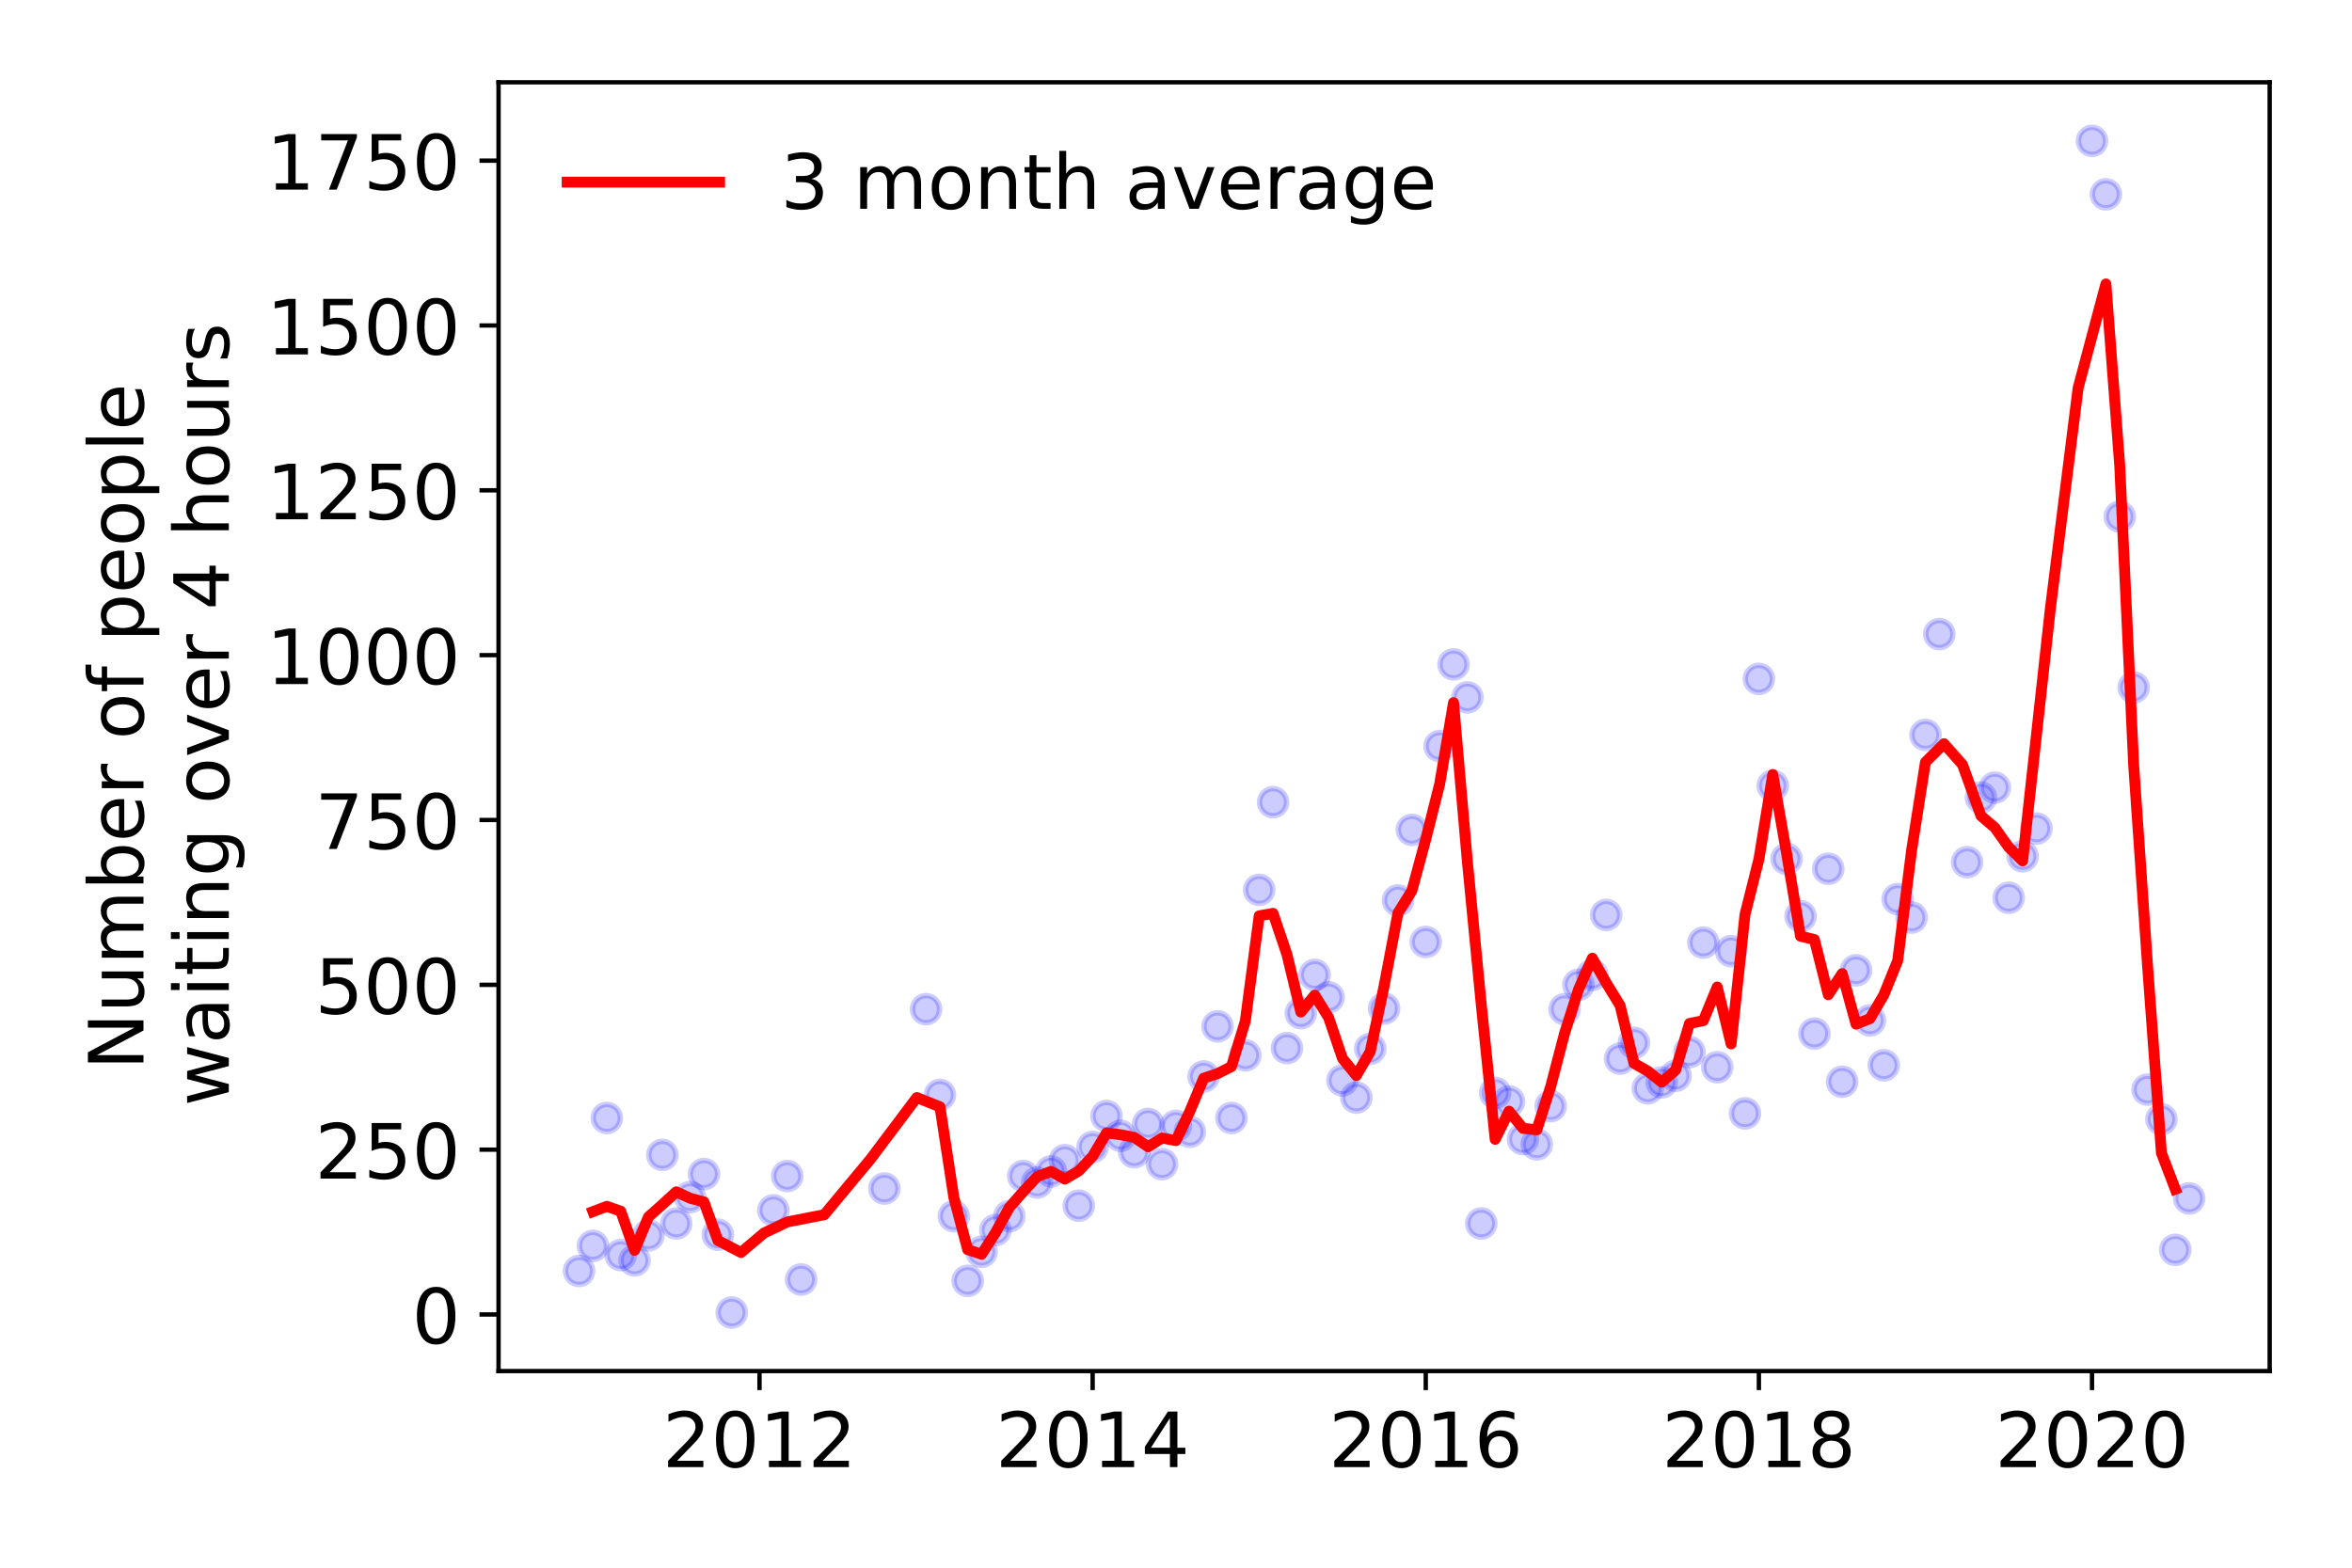 <?xml version="1.0" encoding="utf-8" standalone="no"?>
<!DOCTYPE svg PUBLIC "-//W3C//DTD SVG 1.1//EN"
  "http://www.w3.org/Graphics/SVG/1.1/DTD/svg11.dtd">
<!-- Created with matplotlib (https://matplotlib.org/) -->
<svg height="288pt" version="1.1" viewBox="0 0 432 288" width="432pt" xmlns="http://www.w3.org/2000/svg" xmlns:xlink="http://www.w3.org/1999/xlink">
 <defs>
  <style type="text/css">
*{stroke-linecap:butt;stroke-linejoin:round;}
  </style>
 </defs>
 <g id="figure_1">
  <g id="patch_1">
   <path d="M 0 288 
L 432 288 
L 432 0 
L 0 0 
z
" style="fill:#ffffff;"/>
  </g>
  <g id="axes_1">
   <g id="patch_2">
    <path d="M 91.57 251.88 
L 416.88 251.88 
L 416.88 15.12 
L 91.57 15.12 
z
" style="fill:#ffffff;"/>
   </g>
   <g id="matplotlib.axis_1">
    <g id="xtick_1">
     <g id="line2d_1">
      <defs>
       <path d="M 0 0 
L 0 3.5 
" id="m2b816d6a2e" style="stroke:#000000;stroke-width:0.8;"/>
      </defs>
      <g>
       <use style="stroke:#000000;stroke-width:0.8;" x="139.5" xlink:href="#m2b816d6a2e" y="251.88"/>
      </g>
     </g>
     <g id="text_1">
      <!-- 2012 -->
      <defs>
       <path d="M 19.188 8.297 
L 53.609 8.297 
L 53.609 0 
L 7.328 0 
L 7.328 8.297 
Q 12.938 14.109 22.625 23.891 
Q 32.328 33.688 34.812 36.531 
Q 39.547 41.844 41.422 45.531 
Q 43.312 49.219 43.312 52.781 
Q 43.312 58.594 39.234 62.25 
Q 35.156 65.922 28.609 65.922 
Q 23.969 65.922 18.812 64.312 
Q 13.672 62.703 7.812 59.422 
L 7.812 69.391 
Q 13.766 71.781 18.938 73 
Q 24.125 74.219 28.422 74.219 
Q 39.75 74.219 46.484 68.547 
Q 53.219 62.891 53.219 53.422 
Q 53.219 48.922 51.531 44.891 
Q 49.859 40.875 45.406 35.406 
Q 44.188 33.984 37.641 27.219 
Q 31.109 20.453 19.188 8.297 
z
" id="DejaVuSans-50"/>
       <path d="M 31.781 66.406 
Q 24.172 66.406 20.328 58.906 
Q 16.5 51.422 16.5 36.375 
Q 16.5 21.391 20.328 13.891 
Q 24.172 6.391 31.781 6.391 
Q 39.453 6.391 43.281 13.891 
Q 47.125 21.391 47.125 36.375 
Q 47.125 51.422 43.281 58.906 
Q 39.453 66.406 31.781 66.406 
z
M 31.781 74.219 
Q 44.047 74.219 50.516 64.516 
Q 56.984 54.828 56.984 36.375 
Q 56.984 17.969 50.516 8.266 
Q 44.047 -1.422 31.781 -1.422 
Q 19.531 -1.422 13.062 8.266 
Q 6.594 17.969 6.594 36.375 
Q 6.594 54.828 13.062 64.516 
Q 19.531 74.219 31.781 74.219 
z
" id="DejaVuSans-48"/>
       <path d="M 12.406 8.297 
L 28.516 8.297 
L 28.516 63.922 
L 10.984 60.406 
L 10.984 69.391 
L 28.422 72.906 
L 38.281 72.906 
L 38.281 8.297 
L 54.391 8.297 
L 54.391 0 
L 12.406 0 
z
" id="DejaVuSans-49"/>
      </defs>
      <g transform="translate(121.685 269.518)scale(0.14 -0.14)">
       <use xlink:href="#DejaVuSans-50"/>
       <use x="63.623" xlink:href="#DejaVuSans-48"/>
       <use x="127.246" xlink:href="#DejaVuSans-49"/>
       <use x="190.869" xlink:href="#DejaVuSans-50"/>
      </g>
     </g>
    </g>
    <g id="xtick_2">
     <g id="line2d_2">
      <g>
       <use style="stroke:#000000;stroke-width:0.8;" x="200.687" xlink:href="#m2b816d6a2e" y="251.88"/>
      </g>
     </g>
     <g id="text_2">
      <!-- 2014 -->
      <defs>
       <path d="M 37.797 64.312 
L 12.891 25.391 
L 37.797 25.391 
z
M 35.203 72.906 
L 47.609 72.906 
L 47.609 25.391 
L 58.016 25.391 
L 58.016 17.188 
L 47.609 17.188 
L 47.609 0 
L 37.797 0 
L 37.797 17.188 
L 4.891 17.188 
L 4.891 26.703 
z
" id="DejaVuSans-52"/>
      </defs>
      <g transform="translate(182.872 269.518)scale(0.14 -0.14)">
       <use xlink:href="#DejaVuSans-50"/>
       <use x="63.623" xlink:href="#DejaVuSans-48"/>
       <use x="127.246" xlink:href="#DejaVuSans-49"/>
       <use x="190.869" xlink:href="#DejaVuSans-52"/>
      </g>
     </g>
    </g>
    <g id="xtick_3">
     <g id="line2d_3">
      <g>
       <use style="stroke:#000000;stroke-width:0.8;" x="261.873" xlink:href="#m2b816d6a2e" y="251.88"/>
      </g>
     </g>
     <g id="text_3">
      <!-- 2016 -->
      <defs>
       <path d="M 33.016 40.375 
Q 26.375 40.375 22.484 35.828 
Q 18.609 31.297 18.609 23.391 
Q 18.609 15.531 22.484 10.953 
Q 26.375 6.391 33.016 6.391 
Q 39.656 6.391 43.531 10.953 
Q 47.406 15.531 47.406 23.391 
Q 47.406 31.297 43.531 35.828 
Q 39.656 40.375 33.016 40.375 
z
M 52.594 71.297 
L 52.594 62.312 
Q 48.875 64.062 45.094 64.984 
Q 41.312 65.922 37.594 65.922 
Q 27.828 65.922 22.672 59.328 
Q 17.531 52.734 16.797 39.406 
Q 19.672 43.656 24.016 45.922 
Q 28.375 48.188 33.594 48.188 
Q 44.578 48.188 50.953 41.516 
Q 57.328 34.859 57.328 23.391 
Q 57.328 12.156 50.688 5.359 
Q 44.047 -1.422 33.016 -1.422 
Q 20.359 -1.422 13.672 8.266 
Q 6.984 17.969 6.984 36.375 
Q 6.984 53.656 15.188 63.938 
Q 23.391 74.219 37.203 74.219 
Q 40.922 74.219 44.703 73.484 
Q 48.484 72.75 52.594 71.297 
z
" id="DejaVuSans-54"/>
      </defs>
      <g transform="translate(244.058 269.518)scale(0.14 -0.14)">
       <use xlink:href="#DejaVuSans-50"/>
       <use x="63.623" xlink:href="#DejaVuSans-48"/>
       <use x="127.246" xlink:href="#DejaVuSans-49"/>
       <use x="190.869" xlink:href="#DejaVuSans-54"/>
      </g>
     </g>
    </g>
    <g id="xtick_4">
     <g id="line2d_4">
      <g>
       <use style="stroke:#000000;stroke-width:0.8;" x="323.06" xlink:href="#m2b816d6a2e" y="251.88"/>
      </g>
     </g>
     <g id="text_4">
      <!-- 2018 -->
      <defs>
       <path d="M 31.781 34.625 
Q 24.75 34.625 20.719 30.859 
Q 16.703 27.094 16.703 20.516 
Q 16.703 13.922 20.719 10.156 
Q 24.75 6.391 31.781 6.391 
Q 38.812 6.391 42.859 10.172 
Q 46.922 13.969 46.922 20.516 
Q 46.922 27.094 42.891 30.859 
Q 38.875 34.625 31.781 34.625 
z
M 21.922 38.812 
Q 15.578 40.375 12.031 44.719 
Q 8.5 49.078 8.5 55.328 
Q 8.5 64.062 14.719 69.141 
Q 20.953 74.219 31.781 74.219 
Q 42.672 74.219 48.875 69.141 
Q 55.078 64.062 55.078 55.328 
Q 55.078 49.078 51.531 44.719 
Q 48 40.375 41.703 38.812 
Q 48.828 37.156 52.797 32.312 
Q 56.781 27.484 56.781 20.516 
Q 56.781 9.906 50.312 4.234 
Q 43.844 -1.422 31.781 -1.422 
Q 19.734 -1.422 13.25 4.234 
Q 6.781 9.906 6.781 20.516 
Q 6.781 27.484 10.781 32.312 
Q 14.797 37.156 21.922 38.812 
z
M 18.312 54.391 
Q 18.312 48.734 21.844 45.562 
Q 25.391 42.391 31.781 42.391 
Q 38.141 42.391 41.719 45.562 
Q 45.312 48.734 45.312 54.391 
Q 45.312 60.062 41.719 63.234 
Q 38.141 66.406 31.781 66.406 
Q 25.391 66.406 21.844 63.234 
Q 18.312 60.062 18.312 54.391 
z
" id="DejaVuSans-56"/>
      </defs>
      <g transform="translate(305.245 269.518)scale(0.14 -0.14)">
       <use xlink:href="#DejaVuSans-50"/>
       <use x="63.623" xlink:href="#DejaVuSans-48"/>
       <use x="127.246" xlink:href="#DejaVuSans-49"/>
       <use x="190.869" xlink:href="#DejaVuSans-56"/>
      </g>
     </g>
    </g>
    <g id="xtick_5">
     <g id="line2d_5">
      <g>
       <use style="stroke:#000000;stroke-width:0.8;" x="384.247" xlink:href="#m2b816d6a2e" y="251.88"/>
      </g>
     </g>
     <g id="text_5">
      <!-- 2020 -->
      <g transform="translate(366.432 269.518)scale(0.14 -0.14)">
       <use xlink:href="#DejaVuSans-50"/>
       <use x="63.623" xlink:href="#DejaVuSans-48"/>
       <use x="127.246" xlink:href="#DejaVuSans-50"/>
       <use x="190.869" xlink:href="#DejaVuSans-48"/>
      </g>
     </g>
    </g>
   </g>
   <g id="matplotlib.axis_2">
    <g id="ytick_1">
     <g id="line2d_6">
      <defs>
       <path d="M 0 0 
L -3.5 0 
" id="mca423a472f" style="stroke:#000000;stroke-width:0.8;"/>
      </defs>
      <g>
       <use style="stroke:#000000;stroke-width:0.8;" x="91.57" xlink:href="#mca423a472f" y="241.482"/>
      </g>
     </g>
     <g id="text_6">
      <!-- 0 -->
      <g transform="translate(75.662 246.8)scale(0.14 -0.14)">
       <use xlink:href="#DejaVuSans-48"/>
      </g>
     </g>
    </g>
    <g id="ytick_2">
     <g id="line2d_7">
      <g>
       <use style="stroke:#000000;stroke-width:0.8;" x="91.57" xlink:href="#mca423a472f" y="211.201"/>
      </g>
     </g>
     <g id="text_7">
      <!-- 250 -->
      <defs>
       <path d="M 10.797 72.906 
L 49.516 72.906 
L 49.516 64.594 
L 19.828 64.594 
L 19.828 46.734 
Q 21.969 47.469 24.109 47.828 
Q 26.266 48.188 28.422 48.188 
Q 40.625 48.188 47.75 41.5 
Q 54.891 34.812 54.891 23.391 
Q 54.891 11.625 47.562 5.094 
Q 40.234 -1.422 26.906 -1.422 
Q 22.312 -1.422 17.547 -0.641 
Q 12.797 0.141 7.719 1.703 
L 7.719 11.625 
Q 12.109 9.234 16.797 8.062 
Q 21.484 6.891 26.703 6.891 
Q 35.156 6.891 40.078 11.328 
Q 45.016 15.766 45.016 23.391 
Q 45.016 31 40.078 35.438 
Q 35.156 39.891 26.703 39.891 
Q 22.75 39.891 18.812 39.016 
Q 14.891 38.141 10.797 36.281 
z
" id="DejaVuSans-53"/>
      </defs>
      <g transform="translate(57.847 216.52)scale(0.14 -0.14)">
       <use xlink:href="#DejaVuSans-50"/>
       <use x="63.623" xlink:href="#DejaVuSans-53"/>
       <use x="127.246" xlink:href="#DejaVuSans-48"/>
      </g>
     </g>
    </g>
    <g id="ytick_3">
     <g id="line2d_8">
      <g>
       <use style="stroke:#000000;stroke-width:0.8;" x="91.57" xlink:href="#mca423a472f" y="180.92"/>
      </g>
     </g>
     <g id="text_8">
      <!-- 500 -->
      <g transform="translate(57.847 186.239)scale(0.14 -0.14)">
       <use xlink:href="#DejaVuSans-53"/>
       <use x="63.623" xlink:href="#DejaVuSans-48"/>
       <use x="127.246" xlink:href="#DejaVuSans-48"/>
      </g>
     </g>
    </g>
    <g id="ytick_4">
     <g id="line2d_9">
      <g>
       <use style="stroke:#000000;stroke-width:0.8;" x="91.57" xlink:href="#mca423a472f" y="150.639"/>
      </g>
     </g>
     <g id="text_9">
      <!-- 750 -->
      <defs>
       <path d="M 8.203 72.906 
L 55.078 72.906 
L 55.078 68.703 
L 28.609 0 
L 18.312 0 
L 43.219 64.594 
L 8.203 64.594 
z
" id="DejaVuSans-55"/>
      </defs>
      <g transform="translate(57.847 155.958)scale(0.14 -0.14)">
       <use xlink:href="#DejaVuSans-55"/>
       <use x="63.623" xlink:href="#DejaVuSans-53"/>
       <use x="127.246" xlink:href="#DejaVuSans-48"/>
      </g>
     </g>
    </g>
    <g id="ytick_5">
     <g id="line2d_10">
      <g>
       <use style="stroke:#000000;stroke-width:0.8;" x="91.57" xlink:href="#mca423a472f" y="120.358"/>
      </g>
     </g>
     <g id="text_10">
      <!-- 1000 -->
      <g transform="translate(48.94 125.677)scale(0.14 -0.14)">
       <use xlink:href="#DejaVuSans-49"/>
       <use x="63.623" xlink:href="#DejaVuSans-48"/>
       <use x="127.246" xlink:href="#DejaVuSans-48"/>
       <use x="190.869" xlink:href="#DejaVuSans-48"/>
      </g>
     </g>
    </g>
    <g id="ytick_6">
     <g id="line2d_11">
      <g>
       <use style="stroke:#000000;stroke-width:0.8;" x="91.57" xlink:href="#mca423a472f" y="90.077"/>
      </g>
     </g>
     <g id="text_11">
      <!-- 1250 -->
      <g transform="translate(48.94 95.396)scale(0.14 -0.14)">
       <use xlink:href="#DejaVuSans-49"/>
       <use x="63.623" xlink:href="#DejaVuSans-50"/>
       <use x="127.246" xlink:href="#DejaVuSans-53"/>
       <use x="190.869" xlink:href="#DejaVuSans-48"/>
      </g>
     </g>
    </g>
    <g id="ytick_7">
     <g id="line2d_12">
      <g>
       <use style="stroke:#000000;stroke-width:0.8;" x="91.57" xlink:href="#mca423a472f" y="59.796"/>
      </g>
     </g>
     <g id="text_12">
      <!-- 1500 -->
      <g transform="translate(48.94 65.115)scale(0.14 -0.14)">
       <use xlink:href="#DejaVuSans-49"/>
       <use x="63.623" xlink:href="#DejaVuSans-53"/>
       <use x="127.246" xlink:href="#DejaVuSans-48"/>
       <use x="190.869" xlink:href="#DejaVuSans-48"/>
      </g>
     </g>
    </g>
    <g id="ytick_8">
     <g id="line2d_13">
      <g>
       <use style="stroke:#000000;stroke-width:0.8;" x="91.57" xlink:href="#mca423a472f" y="29.516"/>
      </g>
     </g>
     <g id="text_13">
      <!-- 1750 -->
      <g transform="translate(48.94 34.834)scale(0.14 -0.14)">
       <use xlink:href="#DejaVuSans-49"/>
       <use x="63.623" xlink:href="#DejaVuSans-55"/>
       <use x="127.246" xlink:href="#DejaVuSans-53"/>
       <use x="190.869" xlink:href="#DejaVuSans-48"/>
      </g>
     </g>
    </g>
    <g id="text_14">
     <!-- Number of people -->
     <defs>
      <path d="M 9.812 72.906 
L 23.094 72.906 
L 55.422 11.922 
L 55.422 72.906 
L 64.984 72.906 
L 64.984 0 
L 51.703 0 
L 19.391 60.984 
L 19.391 0 
L 9.812 0 
z
" id="DejaVuSans-78"/>
      <path d="M 8.5 21.578 
L 8.5 54.688 
L 17.484 54.688 
L 17.484 21.922 
Q 17.484 14.156 20.5 10.266 
Q 23.531 6.391 29.594 6.391 
Q 36.859 6.391 41.078 11.031 
Q 45.312 15.672 45.312 23.688 
L 45.312 54.688 
L 54.297 54.688 
L 54.297 0 
L 45.312 0 
L 45.312 8.406 
Q 42.047 3.422 37.719 1 
Q 33.406 -1.422 27.688 -1.422 
Q 18.266 -1.422 13.375 4.438 
Q 8.5 10.297 8.5 21.578 
z
M 31.109 56 
z
" id="DejaVuSans-117"/>
      <path d="M 52 44.188 
Q 55.375 50.25 60.062 53.125 
Q 64.75 56 71.094 56 
Q 79.641 56 84.281 50.016 
Q 88.922 44.047 88.922 33.016 
L 88.922 0 
L 79.891 0 
L 79.891 32.719 
Q 79.891 40.578 77.094 44.375 
Q 74.312 48.188 68.609 48.188 
Q 61.625 48.188 57.562 43.547 
Q 53.516 38.922 53.516 30.906 
L 53.516 0 
L 44.484 0 
L 44.484 32.719 
Q 44.484 40.625 41.703 44.406 
Q 38.922 48.188 33.109 48.188 
Q 26.219 48.188 22.156 43.531 
Q 18.109 38.875 18.109 30.906 
L 18.109 0 
L 9.078 0 
L 9.078 54.688 
L 18.109 54.688 
L 18.109 46.188 
Q 21.188 51.219 25.484 53.609 
Q 29.781 56 35.688 56 
Q 41.656 56 45.828 52.969 
Q 50 49.953 52 44.188 
z
" id="DejaVuSans-109"/>
      <path d="M 48.688 27.297 
Q 48.688 37.203 44.609 42.844 
Q 40.531 48.484 33.406 48.484 
Q 26.266 48.484 22.188 42.844 
Q 18.109 37.203 18.109 27.297 
Q 18.109 17.391 22.188 11.75 
Q 26.266 6.109 33.406 6.109 
Q 40.531 6.109 44.609 11.75 
Q 48.688 17.391 48.688 27.297 
z
M 18.109 46.391 
Q 20.953 51.266 25.266 53.625 
Q 29.594 56 35.594 56 
Q 45.562 56 51.781 48.094 
Q 58.016 40.188 58.016 27.297 
Q 58.016 14.406 51.781 6.484 
Q 45.562 -1.422 35.594 -1.422 
Q 29.594 -1.422 25.266 0.953 
Q 20.953 3.328 18.109 8.203 
L 18.109 0 
L 9.078 0 
L 9.078 75.984 
L 18.109 75.984 
z
" id="DejaVuSans-98"/>
      <path d="M 56.203 29.594 
L 56.203 25.203 
L 14.891 25.203 
Q 15.484 15.922 20.484 11.062 
Q 25.484 6.203 34.422 6.203 
Q 39.594 6.203 44.453 7.469 
Q 49.312 8.734 54.109 11.281 
L 54.109 2.781 
Q 49.266 0.734 44.188 -0.344 
Q 39.109 -1.422 33.891 -1.422 
Q 20.797 -1.422 13.156 6.188 
Q 5.516 13.812 5.516 26.812 
Q 5.516 40.234 12.766 48.109 
Q 20.016 56 32.328 56 
Q 43.359 56 49.781 48.891 
Q 56.203 41.797 56.203 29.594 
z
M 47.219 32.234 
Q 47.125 39.594 43.094 43.984 
Q 39.062 48.391 32.422 48.391 
Q 24.906 48.391 20.391 44.141 
Q 15.875 39.891 15.188 32.172 
z
" id="DejaVuSans-101"/>
      <path d="M 41.109 46.297 
Q 39.594 47.172 37.812 47.578 
Q 36.031 48 33.891 48 
Q 26.266 48 22.188 43.047 
Q 18.109 38.094 18.109 28.812 
L 18.109 0 
L 9.078 0 
L 9.078 54.688 
L 18.109 54.688 
L 18.109 46.188 
Q 20.953 51.172 25.484 53.578 
Q 30.031 56 36.531 56 
Q 37.453 56 38.578 55.875 
Q 39.703 55.766 41.062 55.516 
z
" id="DejaVuSans-114"/>
      <path id="DejaVuSans-32"/>
      <path d="M 30.609 48.391 
Q 23.391 48.391 19.188 42.75 
Q 14.984 37.109 14.984 27.297 
Q 14.984 17.484 19.156 11.844 
Q 23.344 6.203 30.609 6.203 
Q 37.797 6.203 41.984 11.859 
Q 46.188 17.531 46.188 27.297 
Q 46.188 37.016 41.984 42.703 
Q 37.797 48.391 30.609 48.391 
z
M 30.609 56 
Q 42.328 56 49.016 48.375 
Q 55.719 40.766 55.719 27.297 
Q 55.719 13.875 49.016 6.219 
Q 42.328 -1.422 30.609 -1.422 
Q 18.844 -1.422 12.172 6.219 
Q 5.516 13.875 5.516 27.297 
Q 5.516 40.766 12.172 48.375 
Q 18.844 56 30.609 56 
z
" id="DejaVuSans-111"/>
      <path d="M 37.109 75.984 
L 37.109 68.5 
L 28.516 68.5 
Q 23.688 68.5 21.797 66.547 
Q 19.922 64.594 19.922 59.516 
L 19.922 54.688 
L 34.719 54.688 
L 34.719 47.703 
L 19.922 47.703 
L 19.922 0 
L 10.891 0 
L 10.891 47.703 
L 2.297 47.703 
L 2.297 54.688 
L 10.891 54.688 
L 10.891 58.5 
Q 10.891 67.625 15.141 71.797 
Q 19.391 75.984 28.609 75.984 
z
" id="DejaVuSans-102"/>
      <path d="M 18.109 8.203 
L 18.109 -20.797 
L 9.078 -20.797 
L 9.078 54.688 
L 18.109 54.688 
L 18.109 46.391 
Q 20.953 51.266 25.266 53.625 
Q 29.594 56 35.594 56 
Q 45.562 56 51.781 48.094 
Q 58.016 40.188 58.016 27.297 
Q 58.016 14.406 51.781 6.484 
Q 45.562 -1.422 35.594 -1.422 
Q 29.594 -1.422 25.266 0.953 
Q 20.953 3.328 18.109 8.203 
z
M 48.688 27.297 
Q 48.688 37.203 44.609 42.844 
Q 40.531 48.484 33.406 48.484 
Q 26.266 48.484 22.188 42.844 
Q 18.109 37.203 18.109 27.297 
Q 18.109 17.391 22.188 11.75 
Q 26.266 6.109 33.406 6.109 
Q 40.531 6.109 44.609 11.75 
Q 48.688 17.391 48.688 27.297 
z
" id="DejaVuSans-112"/>
      <path d="M 9.422 75.984 
L 18.406 75.984 
L 18.406 0 
L 9.422 0 
z
" id="DejaVuSans-108"/>
     </defs>
     <g transform="translate(26.352 196.547)rotate(-90)scale(0.14 -0.14)">
      <use xlink:href="#DejaVuSans-78"/>
      <use x="74.805" xlink:href="#DejaVuSans-117"/>
      <use x="138.184" xlink:href="#DejaVuSans-109"/>
      <use x="235.596" xlink:href="#DejaVuSans-98"/>
      <use x="299.072" xlink:href="#DejaVuSans-101"/>
      <use x="360.596" xlink:href="#DejaVuSans-114"/>
      <use x="401.709" xlink:href="#DejaVuSans-32"/>
      <use x="433.496" xlink:href="#DejaVuSans-111"/>
      <use x="494.678" xlink:href="#DejaVuSans-102"/>
      <use x="529.883" xlink:href="#DejaVuSans-32"/>
      <use x="561.67" xlink:href="#DejaVuSans-112"/>
      <use x="625.146" xlink:href="#DejaVuSans-101"/>
      <use x="686.67" xlink:href="#DejaVuSans-111"/>
      <use x="747.852" xlink:href="#DejaVuSans-112"/>
      <use x="811.328" xlink:href="#DejaVuSans-108"/>
      <use x="839.111" xlink:href="#DejaVuSans-101"/>
     </g>
     <!--  waiting over 4 hours -->
     <defs>
      <path d="M 4.203 54.688 
L 13.188 54.688 
L 24.422 12.016 
L 35.594 54.688 
L 46.188 54.688 
L 57.422 12.016 
L 68.609 54.688 
L 77.594 54.688 
L 63.281 0 
L 52.688 0 
L 40.922 44.828 
L 29.109 0 
L 18.5 0 
z
" id="DejaVuSans-119"/>
      <path d="M 34.281 27.484 
Q 23.391 27.484 19.188 25 
Q 14.984 22.516 14.984 16.5 
Q 14.984 11.719 18.141 8.906 
Q 21.297 6.109 26.703 6.109 
Q 34.188 6.109 38.703 11.406 
Q 43.219 16.703 43.219 25.484 
L 43.219 27.484 
z
M 52.203 31.203 
L 52.203 0 
L 43.219 0 
L 43.219 8.297 
Q 40.141 3.328 35.547 0.953 
Q 30.953 -1.422 24.312 -1.422 
Q 15.922 -1.422 10.953 3.297 
Q 6 8.016 6 15.922 
Q 6 25.141 12.172 29.828 
Q 18.359 34.516 30.609 34.516 
L 43.219 34.516 
L 43.219 35.406 
Q 43.219 41.609 39.141 45 
Q 35.062 48.391 27.688 48.391 
Q 23 48.391 18.547 47.266 
Q 14.109 46.141 10.016 43.891 
L 10.016 52.203 
Q 14.938 54.109 19.578 55.047 
Q 24.219 56 28.609 56 
Q 40.484 56 46.344 49.844 
Q 52.203 43.703 52.203 31.203 
z
" id="DejaVuSans-97"/>
      <path d="M 9.422 54.688 
L 18.406 54.688 
L 18.406 0 
L 9.422 0 
z
M 9.422 75.984 
L 18.406 75.984 
L 18.406 64.594 
L 9.422 64.594 
z
" id="DejaVuSans-105"/>
      <path d="M 18.312 70.219 
L 18.312 54.688 
L 36.812 54.688 
L 36.812 47.703 
L 18.312 47.703 
L 18.312 18.016 
Q 18.312 11.328 20.141 9.422 
Q 21.969 7.516 27.594 7.516 
L 36.812 7.516 
L 36.812 0 
L 27.594 0 
Q 17.188 0 13.234 3.875 
Q 9.281 7.766 9.281 18.016 
L 9.281 47.703 
L 2.688 47.703 
L 2.688 54.688 
L 9.281 54.688 
L 9.281 70.219 
z
" id="DejaVuSans-116"/>
      <path d="M 54.891 33.016 
L 54.891 0 
L 45.906 0 
L 45.906 32.719 
Q 45.906 40.484 42.875 44.328 
Q 39.844 48.188 33.797 48.188 
Q 26.516 48.188 22.312 43.547 
Q 18.109 38.922 18.109 30.906 
L 18.109 0 
L 9.078 0 
L 9.078 54.688 
L 18.109 54.688 
L 18.109 46.188 
Q 21.344 51.125 25.703 53.562 
Q 30.078 56 35.797 56 
Q 45.219 56 50.047 50.172 
Q 54.891 44.344 54.891 33.016 
z
" id="DejaVuSans-110"/>
      <path d="M 45.406 27.984 
Q 45.406 37.75 41.375 43.109 
Q 37.359 48.484 30.078 48.484 
Q 22.859 48.484 18.828 43.109 
Q 14.797 37.75 14.797 27.984 
Q 14.797 18.266 18.828 12.891 
Q 22.859 7.516 30.078 7.516 
Q 37.359 7.516 41.375 12.891 
Q 45.406 18.266 45.406 27.984 
z
M 54.391 6.781 
Q 54.391 -7.172 48.188 -13.984 
Q 42 -20.797 29.203 -20.797 
Q 24.469 -20.797 20.266 -20.094 
Q 16.062 -19.391 12.109 -17.922 
L 12.109 -9.188 
Q 16.062 -11.328 19.922 -12.344 
Q 23.781 -13.375 27.781 -13.375 
Q 36.625 -13.375 41.016 -8.766 
Q 45.406 -4.156 45.406 5.172 
L 45.406 9.625 
Q 42.625 4.781 38.281 2.391 
Q 33.938 0 27.875 0 
Q 17.828 0 11.672 7.656 
Q 5.516 15.328 5.516 27.984 
Q 5.516 40.672 11.672 48.328 
Q 17.828 56 27.875 56 
Q 33.938 56 38.281 53.609 
Q 42.625 51.219 45.406 46.391 
L 45.406 54.688 
L 54.391 54.688 
z
" id="DejaVuSans-103"/>
      <path d="M 2.984 54.688 
L 12.5 54.688 
L 29.594 8.797 
L 46.688 54.688 
L 56.203 54.688 
L 35.688 0 
L 23.484 0 
z
" id="DejaVuSans-118"/>
      <path d="M 54.891 33.016 
L 54.891 0 
L 45.906 0 
L 45.906 32.719 
Q 45.906 40.484 42.875 44.328 
Q 39.844 48.188 33.797 48.188 
Q 26.516 48.188 22.312 43.547 
Q 18.109 38.922 18.109 30.906 
L 18.109 0 
L 9.078 0 
L 9.078 75.984 
L 18.109 75.984 
L 18.109 46.188 
Q 21.344 51.125 25.703 53.562 
Q 30.078 56 35.797 56 
Q 45.219 56 50.047 50.172 
Q 54.891 44.344 54.891 33.016 
z
" id="DejaVuSans-104"/>
      <path d="M 44.281 53.078 
L 44.281 44.578 
Q 40.484 46.531 36.375 47.5 
Q 32.281 48.484 27.875 48.484 
Q 21.188 48.484 17.844 46.438 
Q 14.5 44.391 14.5 40.281 
Q 14.5 37.156 16.891 35.375 
Q 19.281 33.594 26.516 31.984 
L 29.594 31.297 
Q 39.156 29.25 43.188 25.516 
Q 47.219 21.781 47.219 15.094 
Q 47.219 7.469 41.188 3.016 
Q 35.156 -1.422 24.609 -1.422 
Q 20.219 -1.422 15.453 -0.562 
Q 10.688 0.297 5.422 2 
L 5.422 11.281 
Q 10.406 8.688 15.234 7.391 
Q 20.062 6.109 24.812 6.109 
Q 31.156 6.109 34.562 8.281 
Q 37.984 10.453 37.984 14.406 
Q 37.984 18.062 35.516 20.016 
Q 33.062 21.969 24.703 23.781 
L 21.578 24.516 
Q 13.234 26.266 9.516 29.906 
Q 5.812 33.547 5.812 39.891 
Q 5.812 47.609 11.281 51.797 
Q 16.75 56 26.812 56 
Q 31.781 56 36.172 55.266 
Q 40.578 54.547 44.281 53.078 
z
" id="DejaVuSans-115"/>
     </defs>
     <g transform="translate(42.028 207.672)rotate(-90)scale(0.14 -0.14)">
      <use xlink:href="#DejaVuSans-32"/>
      <use x="31.787" xlink:href="#DejaVuSans-119"/>
      <use x="113.574" xlink:href="#DejaVuSans-97"/>
      <use x="174.854" xlink:href="#DejaVuSans-105"/>
      <use x="202.637" xlink:href="#DejaVuSans-116"/>
      <use x="241.846" xlink:href="#DejaVuSans-105"/>
      <use x="269.629" xlink:href="#DejaVuSans-110"/>
      <use x="333.008" xlink:href="#DejaVuSans-103"/>
      <use x="396.484" xlink:href="#DejaVuSans-32"/>
      <use x="428.271" xlink:href="#DejaVuSans-111"/>
      <use x="489.453" xlink:href="#DejaVuSans-118"/>
      <use x="548.633" xlink:href="#DejaVuSans-101"/>
      <use x="610.156" xlink:href="#DejaVuSans-114"/>
      <use x="651.27" xlink:href="#DejaVuSans-32"/>
      <use x="683.057" xlink:href="#DejaVuSans-52"/>
      <use x="746.68" xlink:href="#DejaVuSans-32"/>
      <use x="778.467" xlink:href="#DejaVuSans-104"/>
      <use x="841.846" xlink:href="#DejaVuSans-111"/>
      <use x="903.027" xlink:href="#DejaVuSans-117"/>
      <use x="966.406" xlink:href="#DejaVuSans-114"/>
      <use x="1007.52" xlink:href="#DejaVuSans-115"/>
     </g>
    </g>
   </g>
   <g id="line2d_14">
    <defs>
     <path d="M 0 2.5 
C 0.663 2.5 1.299 2.237 1.768 1.768 
C 2.237 1.299 2.5 0.663 2.5 0 
C 2.5 -0.663 2.237 -1.299 1.768 -1.768 
C 1.299 -2.237 0.663 -2.5 0 -2.5 
C -0.663 -2.5 -1.299 -2.237 -1.768 -1.768 
C -2.237 -1.299 -2.5 -0.663 -2.5 0 
C -2.5 0.663 -2.237 1.299 -1.768 1.768 
C -1.299 2.237 -0.663 2.5 0 2.5 
z
" id="mfc1bcacd25" style="stroke:#0000ff;stroke-opacity:0.2;"/>
    </defs>
    <g clip-path="url(#p25b9ef0155)">
     <use style="fill:#0000ff;fill-opacity:0.2;stroke:#0000ff;stroke-opacity:0.2;" x="402.093" xlink:href="#mfc1bcacd25" y="220.164"/>
     <use style="fill:#0000ff;fill-opacity:0.2;stroke:#0000ff;stroke-opacity:0.2;" x="399.544" xlink:href="#mfc1bcacd25" y="229.611"/>
     <use style="fill:#0000ff;fill-opacity:0.2;stroke:#0000ff;stroke-opacity:0.2;" x="396.994" xlink:href="#mfc1bcacd25" y="205.629"/>
     <use style="fill:#0000ff;fill-opacity:0.2;stroke:#0000ff;stroke-opacity:0.2;" x="394.445" xlink:href="#mfc1bcacd25" y="200.178"/>
     <use style="fill:#0000ff;fill-opacity:0.2;stroke:#0000ff;stroke-opacity:0.2;" x="391.895" xlink:href="#mfc1bcacd25" y="126.293"/>
     <use style="fill:#0000ff;fill-opacity:0.2;stroke:#0000ff;stroke-opacity:0.2;" x="389.346" xlink:href="#mfc1bcacd25" y="94.922"/>
     <use style="fill:#0000ff;fill-opacity:0.2;stroke:#0000ff;stroke-opacity:0.2;" x="386.796" xlink:href="#mfc1bcacd25" y="35.693"/>
     <use style="fill:#0000ff;fill-opacity:0.2;stroke:#0000ff;stroke-opacity:0.2;" x="384.247" xlink:href="#mfc1bcacd25" y="25.882"/>
     <use style="fill:#0000ff;fill-opacity:0.2;stroke:#0000ff;stroke-opacity:0.2;" x="374.049" xlink:href="#mfc1bcacd25" y="152.214"/>
     <use style="fill:#0000ff;fill-opacity:0.2;stroke:#0000ff;stroke-opacity:0.2;" x="371.5" xlink:href="#mfc1bcacd25" y="157.301"/>
     <use style="fill:#0000ff;fill-opacity:0.2;stroke:#0000ff;stroke-opacity:0.2;" x="368.95" xlink:href="#mfc1bcacd25" y="164.932"/>
     <use style="fill:#0000ff;fill-opacity:0.2;stroke:#0000ff;stroke-opacity:0.2;" x="366.401" xlink:href="#mfc1bcacd25" y="144.704"/>
     <use style="fill:#0000ff;fill-opacity:0.2;stroke:#0000ff;stroke-opacity:0.2;" x="363.851" xlink:href="#mfc1bcacd25" y="146.521"/>
     <use style="fill:#0000ff;fill-opacity:0.2;stroke:#0000ff;stroke-opacity:0.2;" x="361.302" xlink:href="#mfc1bcacd25" y="158.391"/>
     <use style="fill:#0000ff;fill-opacity:0.2;stroke:#0000ff;stroke-opacity:0.2;" x="356.203" xlink:href="#mfc1bcacd25" y="116.482"/>
     <use style="fill:#0000ff;fill-opacity:0.2;stroke:#0000ff;stroke-opacity:0.2;" x="353.654" xlink:href="#mfc1bcacd25" y="135.014"/>
     <use style="fill:#0000ff;fill-opacity:0.2;stroke:#0000ff;stroke-opacity:0.2;" x="351.104" xlink:href="#mfc1bcacd25" y="168.565"/>
     <use style="fill:#0000ff;fill-opacity:0.2;stroke:#0000ff;stroke-opacity:0.2;" x="348.555" xlink:href="#mfc1bcacd25" y="165.174"/>
     <use style="fill:#0000ff;fill-opacity:0.2;stroke:#0000ff;stroke-opacity:0.2;" x="346.005" xlink:href="#mfc1bcacd25" y="195.697"/>
     <use style="fill:#0000ff;fill-opacity:0.2;stroke:#0000ff;stroke-opacity:0.2;" x="343.456" xlink:href="#mfc1bcacd25" y="187.46"/>
     <use style="fill:#0000ff;fill-opacity:0.2;stroke:#0000ff;stroke-opacity:0.2;" x="340.906" xlink:href="#mfc1bcacd25" y="178.255"/>
     <use style="fill:#0000ff;fill-opacity:0.2;stroke:#0000ff;stroke-opacity:0.2;" x="338.357" xlink:href="#mfc1bcacd25" y="198.725"/>
     <use style="fill:#0000ff;fill-opacity:0.2;stroke:#0000ff;stroke-opacity:0.2;" x="335.807" xlink:href="#mfc1bcacd25" y="159.602"/>
     <use style="fill:#0000ff;fill-opacity:0.2;stroke:#0000ff;stroke-opacity:0.2;" x="333.258" xlink:href="#mfc1bcacd25" y="189.883"/>
     <use style="fill:#0000ff;fill-opacity:0.2;stroke:#0000ff;stroke-opacity:0.2;" x="330.709" xlink:href="#mfc1bcacd25" y="168.323"/>
     <use style="fill:#0000ff;fill-opacity:0.2;stroke:#0000ff;stroke-opacity:0.2;" x="328.159" xlink:href="#mfc1bcacd25" y="157.785"/>
     <use style="fill:#0000ff;fill-opacity:0.2;stroke:#0000ff;stroke-opacity:0.2;" x="325.61" xlink:href="#mfc1bcacd25" y="144.341"/>
     <use style="fill:#0000ff;fill-opacity:0.2;stroke:#0000ff;stroke-opacity:0.2;" x="323.06" xlink:href="#mfc1bcacd25" y="124.719"/>
     <use style="fill:#0000ff;fill-opacity:0.2;stroke:#0000ff;stroke-opacity:0.2;" x="320.511" xlink:href="#mfc1bcacd25" y="204.539"/>
     <use style="fill:#0000ff;fill-opacity:0.2;stroke:#0000ff;stroke-opacity:0.2;" x="317.961" xlink:href="#mfc1bcacd25" y="174.743"/>
     <use style="fill:#0000ff;fill-opacity:0.2;stroke:#0000ff;stroke-opacity:0.2;" x="315.412" xlink:href="#mfc1bcacd25" y="196.06"/>
     <use style="fill:#0000ff;fill-opacity:0.2;stroke:#0000ff;stroke-opacity:0.2;" x="312.862" xlink:href="#mfc1bcacd25" y="173.168"/>
     <use style="fill:#0000ff;fill-opacity:0.2;stroke:#0000ff;stroke-opacity:0.2;" x="310.313" xlink:href="#mfc1bcacd25" y="193.274"/>
     <use style="fill:#0000ff;fill-opacity:0.2;stroke:#0000ff;stroke-opacity:0.2;" x="307.763" xlink:href="#mfc1bcacd25" y="197.635"/>
     <use style="fill:#0000ff;fill-opacity:0.2;stroke:#0000ff;stroke-opacity:0.2;" x="305.214" xlink:href="#mfc1bcacd25" y="198.846"/>
     <use style="fill:#0000ff;fill-opacity:0.2;stroke:#0000ff;stroke-opacity:0.2;" x="302.665" xlink:href="#mfc1bcacd25" y="199.936"/>
     <use style="fill:#0000ff;fill-opacity:0.2;stroke:#0000ff;stroke-opacity:0.2;" x="300.115" xlink:href="#mfc1bcacd25" y="191.579"/>
     <use style="fill:#0000ff;fill-opacity:0.2;stroke:#0000ff;stroke-opacity:0.2;" x="297.566" xlink:href="#mfc1bcacd25" y="194.486"/>
     <use style="fill:#0000ff;fill-opacity:0.2;stroke:#0000ff;stroke-opacity:0.2;" x="295.016" xlink:href="#mfc1bcacd25" y="168.081"/>
     <use style="fill:#0000ff;fill-opacity:0.2;stroke:#0000ff;stroke-opacity:0.2;" x="292.467" xlink:href="#mfc1bcacd25" y="179.103"/>
     <use style="fill:#0000ff;fill-opacity:0.2;stroke:#0000ff;stroke-opacity:0.2;" x="289.917" xlink:href="#mfc1bcacd25" y="180.92"/>
     <use style="fill:#0000ff;fill-opacity:0.2;stroke:#0000ff;stroke-opacity:0.2;" x="287.368" xlink:href="#mfc1bcacd25" y="185.401"/>
     <use style="fill:#0000ff;fill-opacity:0.2;stroke:#0000ff;stroke-opacity:0.2;" x="284.818" xlink:href="#mfc1bcacd25" y="203.207"/>
     <use style="fill:#0000ff;fill-opacity:0.2;stroke:#0000ff;stroke-opacity:0.2;" x="282.269" xlink:href="#mfc1bcacd25" y="210.232"/>
     <use style="fill:#0000ff;fill-opacity:0.2;stroke:#0000ff;stroke-opacity:0.2;" x="279.72" xlink:href="#mfc1bcacd25" y="209.263"/>
     <use style="fill:#0000ff;fill-opacity:0.2;stroke:#0000ff;stroke-opacity:0.2;" x="277.17" xlink:href="#mfc1bcacd25" y="202.359"/>
     <use style="fill:#0000ff;fill-opacity:0.2;stroke:#0000ff;stroke-opacity:0.2;" x="274.621" xlink:href="#mfc1bcacd25" y="200.784"/>
     <use style="fill:#0000ff;fill-opacity:0.2;stroke:#0000ff;stroke-opacity:0.2;" x="272.071" xlink:href="#mfc1bcacd25" y="224.767"/>
     <use style="fill:#0000ff;fill-opacity:0.2;stroke:#0000ff;stroke-opacity:0.2;" x="269.522" xlink:href="#mfc1bcacd25" y="128.11"/>
     <use style="fill:#0000ff;fill-opacity:0.2;stroke:#0000ff;stroke-opacity:0.2;" x="266.972" xlink:href="#mfc1bcacd25" y="122.054"/>
     <use style="fill:#0000ff;fill-opacity:0.2;stroke:#0000ff;stroke-opacity:0.2;" x="264.423" xlink:href="#mfc1bcacd25" y="137.073"/>
     <use style="fill:#0000ff;fill-opacity:0.2;stroke:#0000ff;stroke-opacity:0.2;" x="261.873" xlink:href="#mfc1bcacd25" y="173.047"/>
     <use style="fill:#0000ff;fill-opacity:0.2;stroke:#0000ff;stroke-opacity:0.2;" x="259.324" xlink:href="#mfc1bcacd25" y="152.456"/>
     <use style="fill:#0000ff;fill-opacity:0.2;stroke:#0000ff;stroke-opacity:0.2;" x="256.774" xlink:href="#mfc1bcacd25" y="165.416"/>
     <use style="fill:#0000ff;fill-opacity:0.2;stroke:#0000ff;stroke-opacity:0.2;" x="254.225" xlink:href="#mfc1bcacd25" y="185.28"/>
     <use style="fill:#0000ff;fill-opacity:0.2;stroke:#0000ff;stroke-opacity:0.2;" x="251.676" xlink:href="#mfc1bcacd25" y="192.669"/>
     <use style="fill:#0000ff;fill-opacity:0.2;stroke:#0000ff;stroke-opacity:0.2;" x="249.126" xlink:href="#mfc1bcacd25" y="201.632"/>
     <use style="fill:#0000ff;fill-opacity:0.2;stroke:#0000ff;stroke-opacity:0.2;" x="246.577" xlink:href="#mfc1bcacd25" y="198.483"/>
     <use style="fill:#0000ff;fill-opacity:0.2;stroke:#0000ff;stroke-opacity:0.2;" x="244.027" xlink:href="#mfc1bcacd25" y="183.221"/>
     <use style="fill:#0000ff;fill-opacity:0.2;stroke:#0000ff;stroke-opacity:0.2;" x="241.478" xlink:href="#mfc1bcacd25" y="179.103"/>
     <use style="fill:#0000ff;fill-opacity:0.2;stroke:#0000ff;stroke-opacity:0.2;" x="238.928" xlink:href="#mfc1bcacd25" y="186.128"/>
     <use style="fill:#0000ff;fill-opacity:0.2;stroke:#0000ff;stroke-opacity:0.2;" x="236.379" xlink:href="#mfc1bcacd25" y="192.548"/>
     <use style="fill:#0000ff;fill-opacity:0.2;stroke:#0000ff;stroke-opacity:0.2;" x="233.829" xlink:href="#mfc1bcacd25" y="147.369"/>
     <use style="fill:#0000ff;fill-opacity:0.2;stroke:#0000ff;stroke-opacity:0.2;" x="231.28" xlink:href="#mfc1bcacd25" y="163.478"/>
     <use style="fill:#0000ff;fill-opacity:0.2;stroke:#0000ff;stroke-opacity:0.2;" x="228.73" xlink:href="#mfc1bcacd25" y="193.88"/>
     <use style="fill:#0000ff;fill-opacity:0.2;stroke:#0000ff;stroke-opacity:0.2;" x="226.181" xlink:href="#mfc1bcacd25" y="205.387"/>
     <use style="fill:#0000ff;fill-opacity:0.2;stroke:#0000ff;stroke-opacity:0.2;" x="223.632" xlink:href="#mfc1bcacd25" y="188.551"/>
     <use style="fill:#0000ff;fill-opacity:0.2;stroke:#0000ff;stroke-opacity:0.2;" x="221.082" xlink:href="#mfc1bcacd25" y="197.756"/>
     <use style="fill:#0000ff;fill-opacity:0.2;stroke:#0000ff;stroke-opacity:0.2;" x="218.533" xlink:href="#mfc1bcacd25" y="207.93"/>
     <use style="fill:#0000ff;fill-opacity:0.2;stroke:#0000ff;stroke-opacity:0.2;" x="215.983" xlink:href="#mfc1bcacd25" y="206.84"/>
     <use style="fill:#0000ff;fill-opacity:0.2;stroke:#0000ff;stroke-opacity:0.2;" x="213.434" xlink:href="#mfc1bcacd25" y="213.865"/>
     <use style="fill:#0000ff;fill-opacity:0.2;stroke:#0000ff;stroke-opacity:0.2;" x="210.884" xlink:href="#mfc1bcacd25" y="206.477"/>
     <use style="fill:#0000ff;fill-opacity:0.2;stroke:#0000ff;stroke-opacity:0.2;" x="208.335" xlink:href="#mfc1bcacd25" y="211.685"/>
     <use style="fill:#0000ff;fill-opacity:0.2;stroke:#0000ff;stroke-opacity:0.2;" x="205.785" xlink:href="#mfc1bcacd25" y="208.657"/>
     <use style="fill:#0000ff;fill-opacity:0.2;stroke:#0000ff;stroke-opacity:0.2;" x="203.236" xlink:href="#mfc1bcacd25" y="205.023"/>
     <use style="fill:#0000ff;fill-opacity:0.2;stroke:#0000ff;stroke-opacity:0.2;" x="200.687" xlink:href="#mfc1bcacd25" y="210.716"/>
     <use style="fill:#0000ff;fill-opacity:0.2;stroke:#0000ff;stroke-opacity:0.2;" x="198.137" xlink:href="#mfc1bcacd25" y="221.496"/>
     <use style="fill:#0000ff;fill-opacity:0.2;stroke:#0000ff;stroke-opacity:0.2;" x="195.588" xlink:href="#mfc1bcacd25" y="213.139"/>
     <use style="fill:#0000ff;fill-opacity:0.2;stroke:#0000ff;stroke-opacity:0.2;" x="193.038" xlink:href="#mfc1bcacd25" y="215.198"/>
     <use style="fill:#0000ff;fill-opacity:0.2;stroke:#0000ff;stroke-opacity:0.2;" x="190.489" xlink:href="#mfc1bcacd25" y="217.257"/>
     <use style="fill:#0000ff;fill-opacity:0.2;stroke:#0000ff;stroke-opacity:0.2;" x="187.939" xlink:href="#mfc1bcacd25" y="216.046"/>
     <use style="fill:#0000ff;fill-opacity:0.2;stroke:#0000ff;stroke-opacity:0.2;" x="185.39" xlink:href="#mfc1bcacd25" y="223.434"/>
     <use style="fill:#0000ff;fill-opacity:0.2;stroke:#0000ff;stroke-opacity:0.2;" x="182.84" xlink:href="#mfc1bcacd25" y="225.978"/>
     <use style="fill:#0000ff;fill-opacity:0.2;stroke:#0000ff;stroke-opacity:0.2;" x="180.291" xlink:href="#mfc1bcacd25" y="229.975"/>
     <use style="fill:#0000ff;fill-opacity:0.2;stroke:#0000ff;stroke-opacity:0.2;" x="177.741" xlink:href="#mfc1bcacd25" y="235.304"/>
     <use style="fill:#0000ff;fill-opacity:0.2;stroke:#0000ff;stroke-opacity:0.2;" x="175.192" xlink:href="#mfc1bcacd25" y="223.434"/>
     <use style="fill:#0000ff;fill-opacity:0.2;stroke:#0000ff;stroke-opacity:0.2;" x="172.643" xlink:href="#mfc1bcacd25" y="201.147"/>
     <use style="fill:#0000ff;fill-opacity:0.2;stroke:#0000ff;stroke-opacity:0.2;" x="170.093" xlink:href="#mfc1bcacd25" y="185.401"/>
     <use style="fill:#0000ff;fill-opacity:0.2;stroke:#0000ff;stroke-opacity:0.2;" x="162.445" xlink:href="#mfc1bcacd25" y="218.347"/>
     <use style="fill:#0000ff;fill-opacity:0.2;stroke:#0000ff;stroke-opacity:0.2;" x="147.148" xlink:href="#mfc1bcacd25" y="235.062"/>
     <use style="fill:#0000ff;fill-opacity:0.2;stroke:#0000ff;stroke-opacity:0.2;" x="144.599" xlink:href="#mfc1bcacd25" y="216.046"/>
     <use style="fill:#0000ff;fill-opacity:0.2;stroke:#0000ff;stroke-opacity:0.2;" x="142.049" xlink:href="#mfc1bcacd25" y="222.344"/>
     <use style="fill:#0000ff;fill-opacity:0.2;stroke:#0000ff;stroke-opacity:0.2;" x="134.401" xlink:href="#mfc1bcacd25" y="241.118"/>
     <use style="fill:#0000ff;fill-opacity:0.2;stroke:#0000ff;stroke-opacity:0.2;" x="131.851" xlink:href="#mfc1bcacd25" y="226.826"/>
     <use style="fill:#0000ff;fill-opacity:0.2;stroke:#0000ff;stroke-opacity:0.2;" x="129.302" xlink:href="#mfc1bcacd25" y="215.682"/>
     <use style="fill:#0000ff;fill-opacity:0.2;stroke:#0000ff;stroke-opacity:0.2;" x="126.752" xlink:href="#mfc1bcacd25" y="219.922"/>
     <use style="fill:#0000ff;fill-opacity:0.2;stroke:#0000ff;stroke-opacity:0.2;" x="124.203" xlink:href="#mfc1bcacd25" y="224.767"/>
     <use style="fill:#0000ff;fill-opacity:0.2;stroke:#0000ff;stroke-opacity:0.2;" x="121.654" xlink:href="#mfc1bcacd25" y="212.17"/>
     <use style="fill:#0000ff;fill-opacity:0.2;stroke:#0000ff;stroke-opacity:0.2;" x="119.104" xlink:href="#mfc1bcacd25" y="226.947"/>
     <use style="fill:#0000ff;fill-opacity:0.2;stroke:#0000ff;stroke-opacity:0.2;" x="116.555" xlink:href="#mfc1bcacd25" y="231.549"/>
     <use style="fill:#0000ff;fill-opacity:0.2;stroke:#0000ff;stroke-opacity:0.2;" x="114.005" xlink:href="#mfc1bcacd25" y="230.58"/>
     <use style="fill:#0000ff;fill-opacity:0.2;stroke:#0000ff;stroke-opacity:0.2;" x="111.456" xlink:href="#mfc1bcacd25" y="205.387"/>
     <use style="fill:#0000ff;fill-opacity:0.2;stroke:#0000ff;stroke-opacity:0.2;" x="108.906" xlink:href="#mfc1bcacd25" y="228.885"/>
     <use style="fill:#0000ff;fill-opacity:0.2;stroke:#0000ff;stroke-opacity:0.2;" x="106.357" xlink:href="#mfc1bcacd25" y="233.487"/>
    </g>
   </g>
   <g id="line2d_15">
    <path clip-path="url(#p25b9ef0155)" d="M 399.544 218.468 
L 396.994 211.806 
L 394.445 177.367 
L 391.895 140.465 
L 389.346 85.636 
L 386.796 52.166 
L 381.698 71.263 
L 376.599 111.799 
L 371.5 158.149 
L 368.95 155.645 
L 366.401 152.052 
L 363.851 149.872 
L 360.452 140.465 
L 357.053 136.629 
L 353.654 140.02 
L 351.104 156.251 
L 348.555 176.479 
L 346.005 182.777 
L 343.456 187.137 
L 340.906 188.147 
L 338.357 178.861 
L 335.807 182.737 
L 333.258 172.603 
L 330.709 171.997 
L 328.159 156.816 
L 325.61 142.281 
L 323.06 157.866 
L 320.511 168 
L 317.961 191.781 
L 315.412 181.324 
L 312.862 187.501 
L 310.313 188.026 
L 307.763 196.585 
L 305.214 198.806 
L 302.665 196.787 
L 300.115 195.334 
L 297.566 184.715 
L 295.016 180.556 
L 292.467 176.035 
L 289.917 181.808 
L 287.368 189.843 
L 284.818 199.613 
L 282.269 207.567 
L 279.72 207.284 
L 277.17 204.135 
L 274.621 209.303 
L 272.071 184.554 
L 269.522 158.31 
L 266.972 129.079 
L 264.423 144.058 
L 261.873 154.192 
L 259.324 163.64 
L 256.774 167.717 
L 254.225 181.122 
L 251.676 193.194 
L 249.126 197.594 
L 246.577 194.445 
L 244.027 186.936 
L 241.478 182.817 
L 238.928 185.926 
L 236.379 175.348 
L 233.829 167.798 
L 231.28 168.242 
L 228.73 187.582 
L 226.181 195.939 
L 223.632 197.231 
L 221.082 198.079 
L 218.533 204.176 
L 215.983 209.545 
L 213.434 209.061 
L 210.884 210.676 
L 208.335 208.94 
L 205.785 208.455 
L 203.236 208.132 
L 200.687 212.412 
L 198.137 215.117 
L 195.588 216.611 
L 193.038 215.198 
L 190.489 216.167 
L 187.939 218.912 
L 185.39 221.819 
L 182.84 226.462 
L 180.291 230.419 
L 177.741 229.571 
L 175.192 219.962 
L 172.643 203.328 
L 168.393 201.632 
L 159.895 212.937 
L 151.397 223.152 
L 144.599 224.484 
L 140.35 226.503 
L 136.1 230.096 
L 131.851 227.875 
L 129.302 220.81 
L 126.752 220.123 
L 124.203 218.953 
L 121.654 221.294 
L 119.104 223.555 
L 116.555 229.692 
L 114.005 222.506 
L 111.456 221.617 
L 108.906 222.586 
" style="fill:none;stroke:#ff0000;stroke-linecap:square;stroke-width:2;"/>
   </g>
   <g id="patch_3">
    <path d="M 91.57 251.88 
L 91.57 15.12 
" style="fill:none;stroke:#000000;stroke-linecap:square;stroke-linejoin:miter;stroke-width:0.8;"/>
   </g>
   <g id="patch_4">
    <path d="M 416.88 251.88 
L 416.88 15.12 
" style="fill:none;stroke:#000000;stroke-linecap:square;stroke-linejoin:miter;stroke-width:0.8;"/>
   </g>
   <g id="patch_5">
    <path d="M 91.57 251.88 
L 416.88 251.88 
" style="fill:none;stroke:#000000;stroke-linecap:square;stroke-linejoin:miter;stroke-width:0.8;"/>
   </g>
   <g id="patch_6">
    <path d="M 91.57 15.12 
L 416.88 15.12 
" style="fill:none;stroke:#000000;stroke-linecap:square;stroke-linejoin:miter;stroke-width:0.8;"/>
   </g>
   <g id="legend_1">
    <g id="line2d_16">
     <path d="M 104.17 33.458 
L 132.17 33.458 
" style="fill:none;stroke:#ff0000;stroke-linecap:square;stroke-width:2;"/>
    </g>
    <g id="line2d_17"/>
    <g id="text_15">
     <!-- 3 month average -->
     <defs>
      <path d="M 40.578 39.312 
Q 47.656 37.797 51.625 33 
Q 55.609 28.219 55.609 21.188 
Q 55.609 10.406 48.188 4.484 
Q 40.766 -1.422 27.094 -1.422 
Q 22.516 -1.422 17.656 -0.516 
Q 12.797 0.391 7.625 2.203 
L 7.625 11.719 
Q 11.719 9.328 16.594 8.109 
Q 21.484 6.891 26.812 6.891 
Q 36.078 6.891 40.938 10.547 
Q 45.797 14.203 45.797 21.188 
Q 45.797 27.641 41.281 31.266 
Q 36.766 34.906 28.719 34.906 
L 20.219 34.906 
L 20.219 43.016 
L 29.109 43.016 
Q 36.375 43.016 40.234 45.922 
Q 44.094 48.828 44.094 54.297 
Q 44.094 59.906 40.109 62.906 
Q 36.141 65.922 28.719 65.922 
Q 24.656 65.922 20.016 65.031 
Q 15.375 64.156 9.812 62.312 
L 9.812 71.094 
Q 15.438 72.656 20.344 73.438 
Q 25.25 74.219 29.594 74.219 
Q 40.828 74.219 47.359 69.109 
Q 53.906 64.016 53.906 55.328 
Q 53.906 49.266 50.438 45.094 
Q 46.969 40.922 40.578 39.312 
z
" id="DejaVuSans-51"/>
     </defs>
     <g transform="translate(143.37 38.358)scale(0.14 -0.14)">
      <use xlink:href="#DejaVuSans-51"/>
      <use x="63.623" xlink:href="#DejaVuSans-32"/>
      <use x="95.41" xlink:href="#DejaVuSans-109"/>
      <use x="192.822" xlink:href="#DejaVuSans-111"/>
      <use x="254.004" xlink:href="#DejaVuSans-110"/>
      <use x="317.383" xlink:href="#DejaVuSans-116"/>
      <use x="356.592" xlink:href="#DejaVuSans-104"/>
      <use x="419.971" xlink:href="#DejaVuSans-32"/>
      <use x="451.758" xlink:href="#DejaVuSans-97"/>
      <use x="513.037" xlink:href="#DejaVuSans-118"/>
      <use x="572.217" xlink:href="#DejaVuSans-101"/>
      <use x="633.74" xlink:href="#DejaVuSans-114"/>
      <use x="674.854" xlink:href="#DejaVuSans-97"/>
      <use x="736.133" xlink:href="#DejaVuSans-103"/>
      <use x="799.609" xlink:href="#DejaVuSans-101"/>
     </g>
    </g>
   </g>
  </g>
 </g>
 <defs>
  <clipPath id="p25b9ef0155">
   <rect height="236.76" width="325.31" x="91.57" y="15.12"/>
  </clipPath>
 </defs>
</svg>
